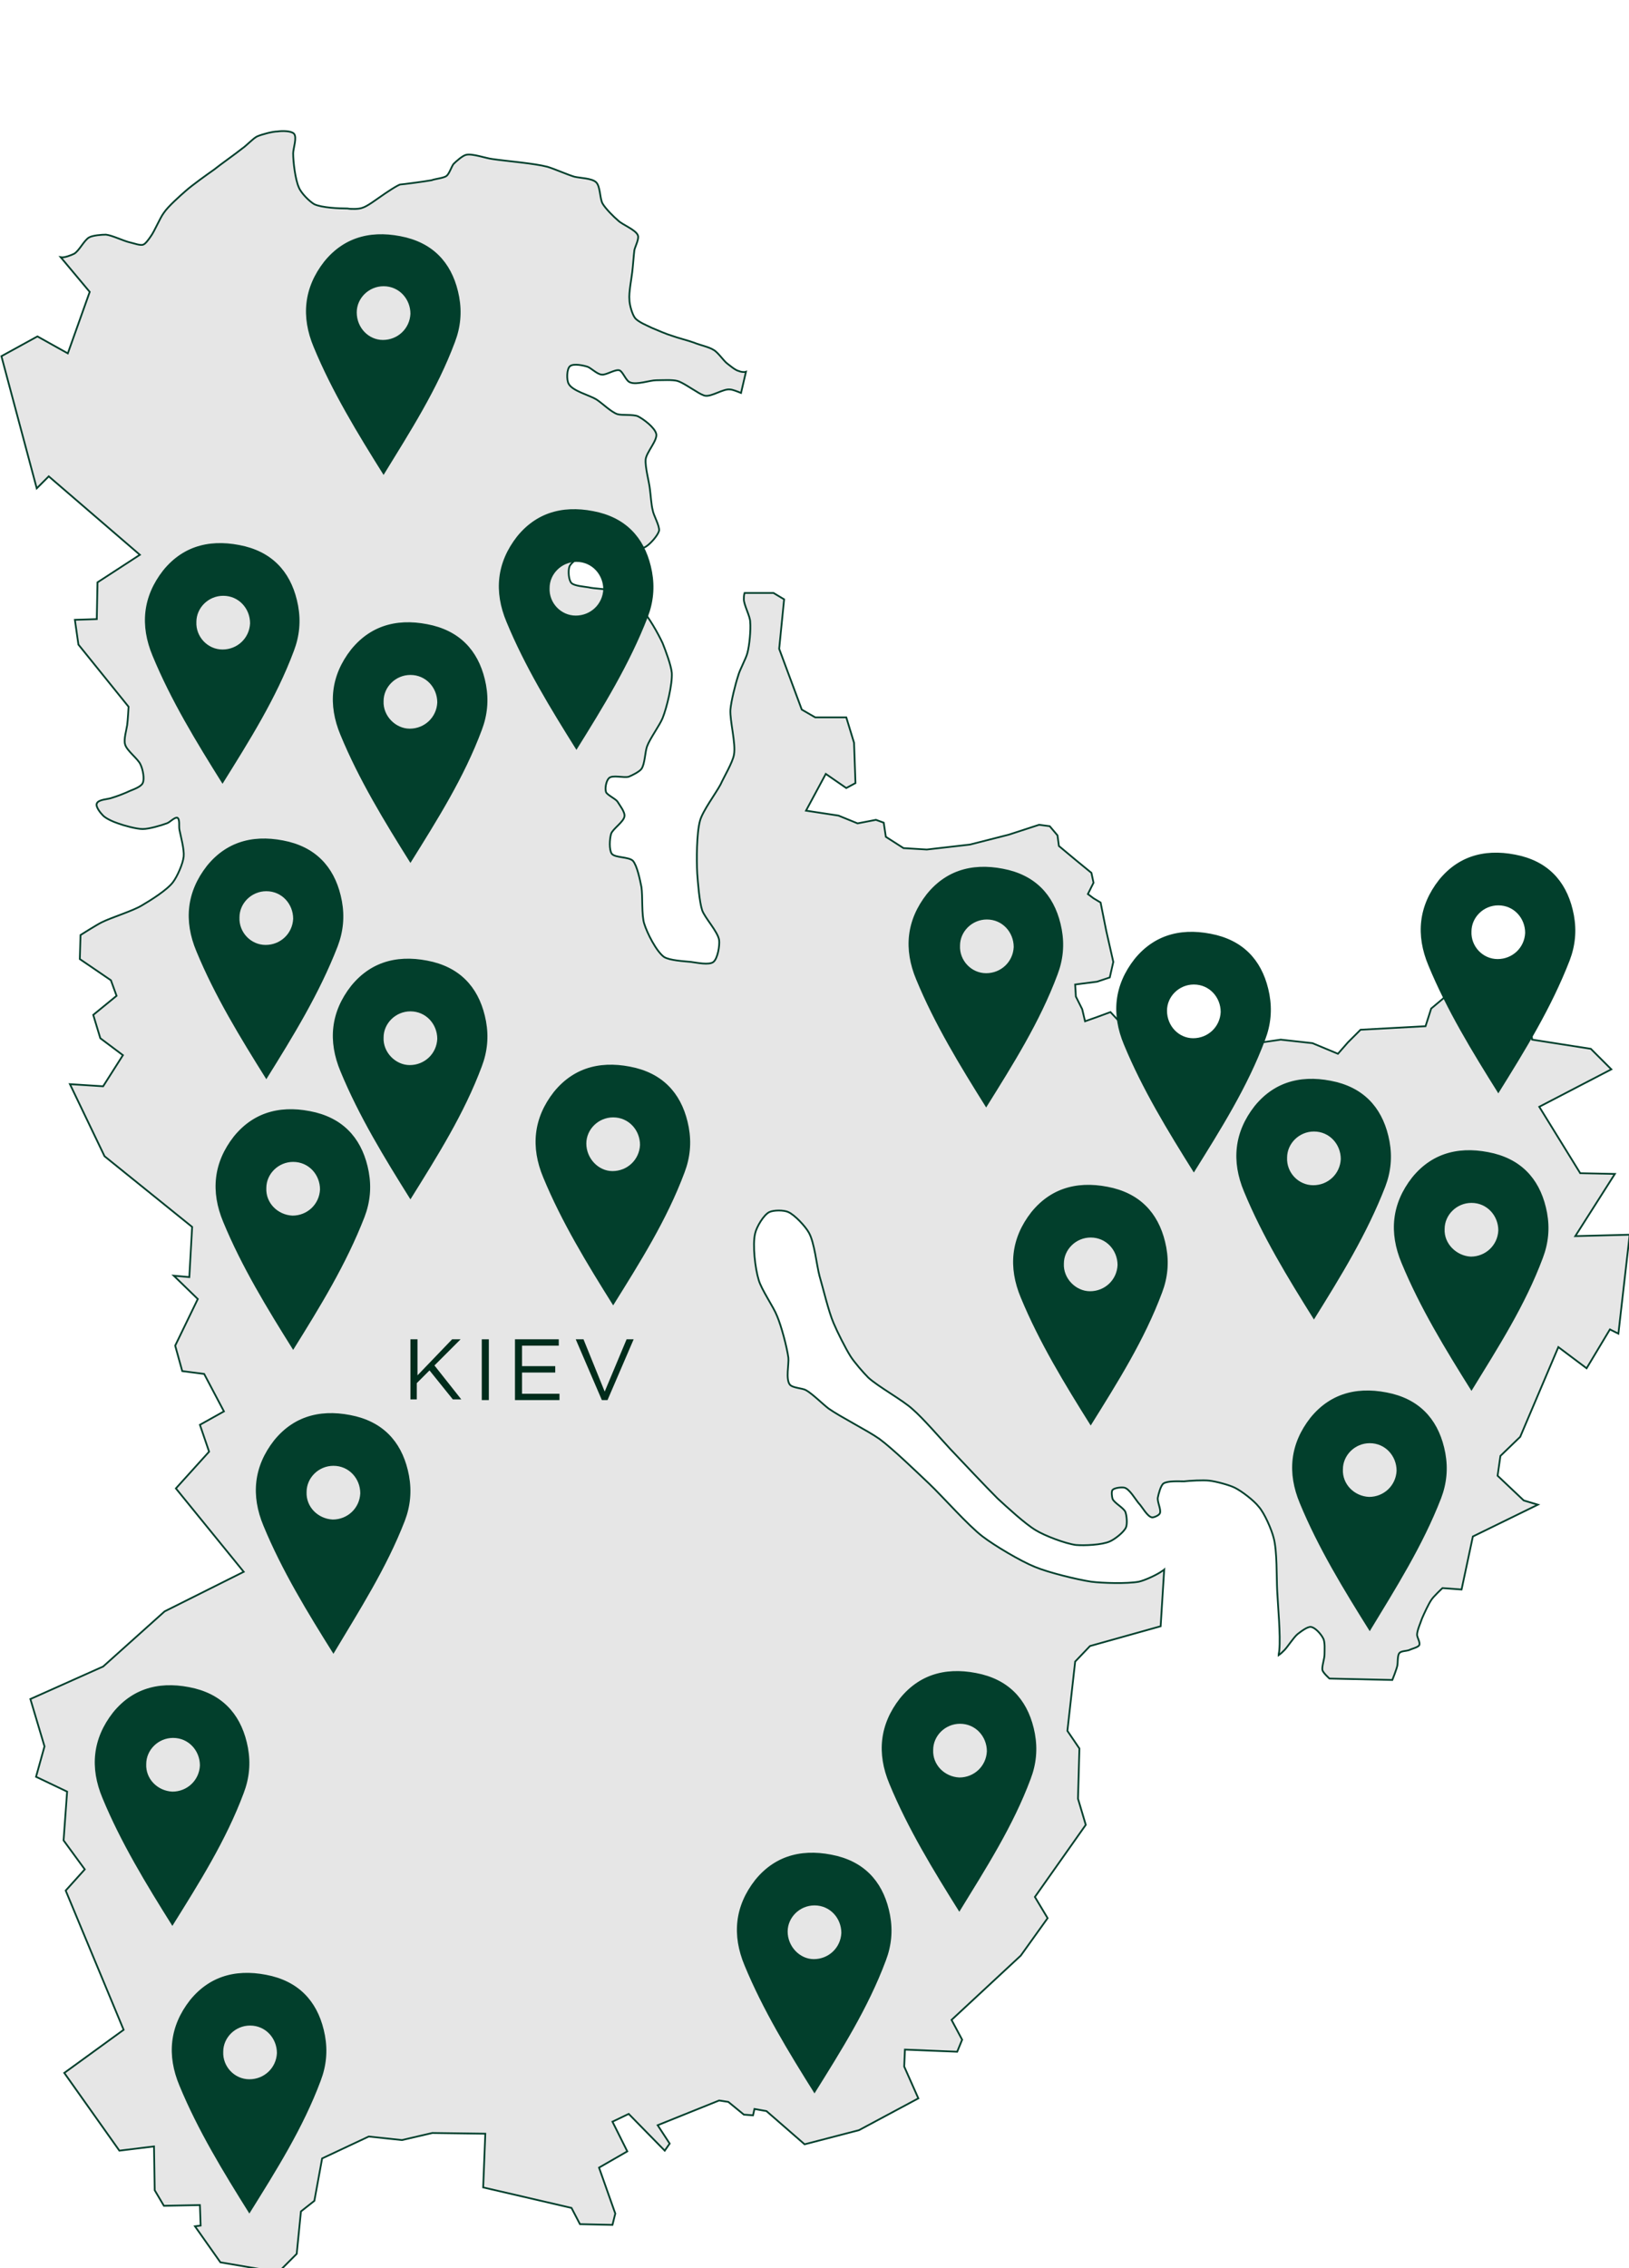 <?xml version="1.0" encoding="utf-8"?>
<!-- Generator: Adobe Illustrator 23.0.2, SVG Export Plug-In . SVG Version: 6.00 Build 0)  -->
<svg version="1.1" id="Layer_1" xmlns="http://www.w3.org/2000/svg" xmlns:xlink="http://www.w3.org/1999/xlink" x="0px" y="0px"
	 viewBox="0 0 230.6 320.9" style="enable-background:new 0 0 230.6 320.9;" xml:space="preserve">
<style type="text/css">
	.st0{fill:#E6E6E6;stroke:#023F2C;stroke-width:0.25;}
	.st1{fill:#002C1B;}
	.st2{fill:#023F2C;}
</style>
<g>
	<g>
		<path class="st0" d="M9.6,50l-4.3-2.4l-5.1,2.8l5,18.7l1.7-1.7l12.9,11.1l-6,3.9l-0.1,5.2l-3.1,0.1l0.5,3.5l7.1,8.8
			c0,0-0.1,1.9-0.2,2.6c-0.1,0.7-0.5,2-0.3,2.7c0.2,0.9,1.9,2.1,2.2,2.9c0.3,0.6,0.6,2,0.3,2.6c-0.2,0.5-1.3,0.9-1.8,1.1
			c-0.6,0.3-1.9,0.8-2.6,1c-0.5,0.2-1.9,0.2-2.1,0.8c-0.2,0.4,0.5,1.3,0.8,1.6c0.4,0.5,1.6,1,2.2,1.2c0.8,0.3,2.6,0.8,3.5,0.8
			c0.9,0,2.6-0.5,3.4-0.8c0.4-0.1,1.1-0.9,1.5-0.8c0.4,0.2,0.2,1.2,0.3,1.7c0.2,1,0.7,2.8,0.6,3.8c-0.1,1-0.9,2.8-1.5,3.6
			c-0.8,1.1-3.2,2.6-4.4,3.3c-1.3,0.8-4.3,1.7-5.7,2.4c-0.8,0.4-3,1.8-3,1.8l-0.1,3.4l4.4,3l0.8,2.2l-3.3,2.7l1,3.3l3.2,2.4
			l-2.8,4.4l-4.7-0.3l4.9,10.2l12.4,10l-0.4,7.1l-2.2-0.2l3.4,3.3l-3.2,6.6l1,3.6l3.1,0.4l2.8,5.3l-3.4,1.9l1.3,3.8l-4.7,5.2
			l9.6,11.8L23.3,228l-8.7,7.8l-10.3,4.6l2,6.7l-1.2,4.3l4.4,2.1L9,260.4l3,4.1l-2.7,3l8.2,19.7l-8.4,6.1l7.8,11l4.9-0.6l0.1,6.2
			l1.3,2.2l5.1-0.1l0.1,2.9l-0.8,0.1l3.6,5.1l8.2,1.4l2.6-2.6l0.6-6l1.9-1.5l1.1-6l6.6-3.1l4.7,0.5l4.3-1l7.5,0.1l-0.3,7.6l12.5,2.9
			l1.2,2.3l4.6,0.1l0.4-1.6l-2.3-6.5l4-2.3l-2.1-4.2l2.3-1.1l5.1,5.2l0.7-1l-1.7-2.6l8.7-3.5l1.3,0.2l2.2,1.8l1.3,0.1l0.2-0.9
			l1.7,0.3l5.4,4.7l7.7-2l8.4-4.5l-2-4.5l0.1-2.4l7.4,0.3l0.7-1.7l-1.5-2.8l9.8-9.1l3.8-5.3l-1.8-3l7.2-10.2l-1.1-3.7l0.2-7.1
			l-1.7-2.5l1.1-9.8l2.1-2.2l10-2.8l0.5-8c-0.1,0.1-0.2,0.1-0.3,0.2c-0.7,0.5-2.4,1.3-3.3,1.5c-1.7,0.3-5.1,0.2-6.7,0
			c-2-0.3-6.1-1.3-8-2.1c-2-0.8-5.7-3-7.4-4.3c-2.1-1.6-5.6-5.6-7.6-7.5c-1.7-1.6-5.1-4.9-7-6.3c-1.7-1.2-5.5-3.1-7.2-4.3
			c-0.8-0.6-2.3-2.1-3.2-2.6c-0.5-0.3-1.9-0.3-2.3-0.8c-0.6-0.8-0.1-2.9-0.2-3.8c-0.2-1.5-1-4.5-1.6-5.9c-0.5-1.3-2.2-3.7-2.6-5.1
			c-0.5-1.6-0.9-5-0.5-6.6c0.2-0.9,1.2-2.6,2-3c0.6-0.3,2.1-0.3,2.7,0c0.9,0.4,2.4,2,2.9,2.9c0.8,1.4,1.1,4.6,1.5,6.1
			c0.5,1.7,1.3,5.1,2,6.7c0.5,1.2,1.7,3.6,2.4,4.7c0.5,0.8,1.8,2.3,2.5,3c1.4,1.3,4.9,3.2,6.3,4.5c1.5,1.3,4,4.2,5.3,5.6
			c1.7,1.8,5,5.3,6.7,7c1.3,1.2,3.9,3.6,5.4,4.5c1.3,0.8,4.2,1.9,5.7,2.1c1.2,0.1,3.7,0,4.8-0.5c0.7-0.3,2-1.3,2.3-2
			c0.2-0.5,0.1-1.7-0.1-2.2c-0.3-0.6-1.5-1.2-1.8-1.8c-0.1-0.3-0.2-1.1,0-1.3c0.3-0.3,1.3-0.4,1.7-0.3c0.7,0.2,1.5,1.6,2,2.2
			c0.5,0.5,1.2,1.9,1.9,2c0.3,0,1-0.3,1.1-0.6c0.2-0.5-0.4-1.6-0.3-2.2c0.1-0.5,0.4-1.7,0.8-2c0.6-0.4,2.2-0.3,2.9-0.3
			c0.9-0.1,2.7-0.2,3.6-0.1c0.9,0.1,2.8,0.6,3.6,1c1,0.5,2.7,1.8,3.4,2.7c0.8,0.9,1.8,3.2,2.1,4.4c0.5,1.8,0.4,5.6,0.5,7.5
			c0.1,2.1,0.5,6.3,0.3,8.4c0,0.2-0.1,0.5-0.1,0.7c0.3-0.2,0.6-0.5,0.8-0.7c0.5-0.5,1.3-1.8,1.9-2.3c0.4-0.3,1.4-1.1,1.9-1
			c0.6,0.1,1.4,1,1.7,1.6c0.3,0.5,0.2,1.7,0.2,2.3c0,0.6-0.4,1.7-0.3,2.2c0.1,0.4,1,1.2,1,1.2l8.9,0.2c0,0,0.6-1.5,0.7-2
			c0.1-0.4,0-1.5,0.3-1.8c0.2-0.3,1-0.3,1.3-0.4c0.4-0.2,1.3-0.4,1.5-0.7c0.2-0.4-0.3-1.1-0.3-1.5c0-0.6,0.5-1.7,0.7-2.3
			c0.3-0.7,0.9-2,1.3-2.6c0.3-0.5,1.6-1.7,1.6-1.7l2.7,0.2l1.6-7.5l9.2-4.5l-2-0.6l-3.7-3.5l0.4-2.8l2.8-2.7l5.4-12.7l4,3l3.3-5.5
			l1.2,0.6l1.6-14l-7.7,0.2l5.6-8.8l-4.9-0.1l-5.8-9.4l10.2-5.3l-2.9-2.9l-8.3-1.3l-0.9-6.2l-7.8-2.9l-5.6,4.7l-0.8,2.5l-9.2,0.5
			l-1.8,1.8l-1.4,1.6l-3.6-1.5l-4.5-0.5l-4.8,0.7l-4.8-0.6l-5.3,0.5l-5.1-0.1l-4.1-4.4l-1.9,0.7l-1.7,0.6l-0.4-1.7l-0.9-1.8
			l-0.1-1.7l3.1-0.4l1.8-0.6l0.5-2.2l-1-4.4l-0.8-4l-1-0.6l-0.8-0.6l0.8-1.6l-0.3-1.4l-2.2-1.8l-2.4-2l-0.2-1.5l-1.1-1.3l-1.5-0.2
			l-4.3,1.4l-5.5,1.4l-6.1,0.7l-3.3-0.2l-2.5-1.6l-0.3-2l-1.1-0.4l-2.6,0.5l-2.7-1.1l-4.6-0.7l2.8-5.2l2.9,2l1.3-0.7l-0.2-5.7
			l-1.1-3.6h-4.4l-1.9-1.1l-3.2-8.6l0.7-7l-1.5-0.9h-2.1l-2,0c-0.1,0.3-0.1,0.7-0.1,0.9c0,0.8,0.9,2.4,0.9,3.2
			c0.1,1.1-0.1,3.3-0.4,4.4c-0.2,0.8-1.1,2.4-1.3,3.2c-0.4,1.2-1,3.6-1.1,4.8c-0.1,1.6,0.8,4.8,0.5,6.4c-0.2,1.1-1.4,3.1-1.9,4.2
			c-0.7,1.3-2.5,3.7-2.9,5.1c-0.5,1.8-0.5,5.6-0.4,7.5c0.1,1.3,0.3,4,0.7,5.2c0.4,1.1,2.2,3,2.4,4.2c0.1,0.8-0.2,2.6-0.8,3.1
			c-0.6,0.5-2.4,0.1-3.2,0c-1-0.1-3-0.2-3.8-0.7c-1.1-0.8-2.4-3.4-2.8-4.7c-0.4-1.2-0.2-3.9-0.4-5.2c-0.2-1-0.6-3-1.2-3.7
			c-0.6-0.6-2.5-0.4-3-1c-0.4-0.6-0.3-2.1-0.1-2.8c0.2-0.7,1.8-1.7,1.9-2.5c0.1-0.6-0.7-1.6-1-2.1c-0.3-0.4-1.4-0.9-1.6-1.3
			c-0.2-0.5,0-1.6,0.4-2c0.5-0.5,2.1,0,2.8-0.2c0.5-0.2,1.5-0.7,1.8-1.1c0.5-0.7,0.5-2.4,0.8-3.2c0.4-1.1,1.8-3,2.2-4
			c0.6-1.5,1.4-4.8,1.3-6.4c-0.1-1.1-0.9-3.2-1.3-4.2c-0.6-1.3-2-3.8-3-4.8c-0.9-0.9-3-2.2-4.2-2.6c-0.8-0.3-2.5-0.3-3.3-0.5
			c-0.6-0.1-2-0.2-2.4-0.6c-0.4-0.4-0.5-1.7-0.3-2.3c0.2-0.6,1.3-1.3,1.9-1.6c1.3-0.5,4.1-0.2,5.5-0.4c0.9-0.2,2.8-0.4,3.5-0.9
			c0.6-0.4,1.6-1.5,1.8-2.2c0.1-0.7-0.8-2.2-0.9-2.9c-0.2-0.7-0.3-2.3-0.4-3c-0.1-1-0.7-3.1-0.6-4.2c0.1-1,1.7-2.7,1.5-3.6
			c-0.2-0.9-1.8-2.1-2.6-2.5c-0.7-0.3-2.2-0.1-2.9-0.3c-0.9-0.3-2.2-1.6-3-2.1c-1-0.6-3.4-1.2-3.9-2.2c-0.3-0.5-0.3-2.1,0.2-2.5
			c0.5-0.4,1.9-0.1,2.5,0.1c0.5,0.2,1.4,1.1,2,1.1c0.6,0.1,1.9-0.8,2.5-0.6c0.5,0.2,0.9,1.5,1.5,1.7c0.9,0.4,2.8-0.3,3.7-0.3
			c0.8,0,2.3-0.1,3,0.1c0.7,0.2,2,1.1,2.7,1.5c0.3,0.2,1,0.6,1.3,0.6c0.9,0.1,2.5-1,3.4-0.9c0.4,0,1.1,0.3,1.6,0.5l0.7-3
			c-0.3,0.1-0.8,0-1-0.1c-0.5-0.1-1.3-0.8-1.7-1.1c-0.5-0.4-1.3-1.6-1.9-1.9c-0.6-0.4-2-0.7-2.7-1c-0.8-0.3-2.4-0.7-3.2-1
			c-0.7-0.2-2.1-0.8-2.8-1.1c-0.6-0.3-1.9-0.8-2.4-1.4c-0.4-0.5-0.8-1.9-0.8-2.6c-0.1-1,0.3-3,0.4-3.9c0.1-0.8,0.2-2.3,0.3-3.1
			c0.1-0.5,0.7-1.6,0.5-2.1c-0.3-0.8-2.2-1.5-2.8-2.1c-0.6-0.5-1.8-1.7-2.2-2.4c-0.4-0.7-0.3-2.4-0.9-3c-0.6-0.6-2.3-0.6-3.1-0.8
			c-1-0.3-2.8-1.1-3.8-1.4c-1.9-0.5-5.8-0.8-7.8-1.1c-0.9-0.1-2.8-0.8-3.7-0.6c-0.5,0.1-1.4,0.9-1.8,1.3c-0.3,0.4-0.6,1.4-1,1.7
			c-0.4,0.3-1.6,0.4-2.1,0.6c-1.1,0.2-4.2,0.6-4.4,0.6c-0.3,0-2.1,1.2-2.8,1.7c-0.6,0.4-1.9,1.4-2.6,1.6c-0.5,0.2-1.6,0.2-2.1,0.1
			c-1.2,0-3.6-0.1-4.7-0.6c-0.7-0.4-1.9-1.6-2.2-2.4c-0.5-1.1-0.8-3.6-0.8-4.8c0-0.7,0.6-2.3,0.1-2.8c-0.4-0.4-1.7-0.4-2.3-0.3
			c-0.7,0-2.2,0.4-2.9,0.7c-0.6,0.3-1.5,1.3-2.1,1.7c-1,0.8-3,2.2-4,3c-1,0.7-3.1,2.2-4,3c-0.8,0.7-2.5,2.2-3.1,3.1
			c-0.6,0.8-1.3,2.6-1.9,3.4c-0.2,0.3-0.7,1-1,1.1c-0.4,0.2-1.4-0.2-1.9-0.3c-0.9-0.2-2.5-1-3.4-1.1c-0.6,0-1.9,0.1-2.4,0.4
			c-0.7,0.4-1.4,1.9-2.1,2.3c-0.4,0.2-1.4,0.6-1.9,0.5c0,0,0,0,0,0l4.1,4.9L9.6,50z"/>
		<g>
			<path class="st1" d="M58.1,198.1v-8.6h1v5.1l4.9-5.1h1.2l-3.7,3.7l3.8,4.8h-1.2l-3.3-4.1l-1.8,1.8v2.3H58.1z"/>
			<path class="st1" d="M68.2,198.1v-8.6h1v8.6H68.2z"/>
			<path class="st1" d="M72.9,198.1v-8.6h6.2v0.9h-5.2v2.9h4.7v0.9h-4.7v3h5.3v0.9H72.9z"/>
			<path class="st1" d="M85.2,198.1l-3.7-8.6h1.1l3,7.4l3.1-7.4h1l-3.7,8.6H85.2z"/>
		</g>
	</g>
</g>
<path class="st2" d="M208.3,196.8c-3.7-5.9-7.3-11.8-9.9-18.1c-1.8-4.3-1.4-8.4,1.5-12.1c3-3.7,7.1-4.5,11.6-3.4
	c4.3,1.1,6.7,4.1,7.5,8.4c0.4,2.2,0.2,4.3-0.6,6.4C215.9,184.7,212.1,190.6,208.3,196.8z M208.2,177.8c2.1,0,3.8-1.6,3.9-3.7
	c0-2.1-1.6-3.9-3.8-3.9c-2.1,0-3.8,1.7-3.8,3.7C204.4,176,206.2,177.7,208.2,177.8z"/>
<path class="st2" d="M186,186.7c-3.7-5.9-7.3-11.8-9.9-18.1c-1.8-4.3-1.4-8.4,1.5-12.1c3-3.7,7.1-4.5,11.6-3.4
	c4.3,1.1,6.7,4.1,7.5,8.4c0.4,2.2,0.2,4.3-0.6,6.4C193.5,174.6,189.8,180.6,186,186.7z M185.9,167.7c2.1,0,3.8-1.6,3.9-3.7
	c0-2.1-1.6-3.9-3.8-3.9c-2.1,0-3.8,1.7-3.8,3.7C182.1,165.9,183.8,167.7,185.9,167.7z"/>
<path class="st2" d="M212.1,154.7c-3.7-5.9-7.3-11.8-9.9-18.1c-1.8-4.3-1.4-8.4,1.5-12.1c3-3.7,7.1-4.5,11.6-3.4
	c4.3,1.1,6.7,4.1,7.5,8.4c0.4,2.2,0.2,4.3-0.6,6.4C219.6,142.6,215.9,148.6,212.1,154.7z M212,135.7c2.1,0,3.8-1.6,3.9-3.7
	c0-2.1-1.6-3.9-3.8-3.9c-2.1,0-3.8,1.7-3.8,3.7C208.2,133.9,209.9,135.7,212,135.7z"/>
<path class="st2" d="M193.9,230.8c-3.7-5.9-7.3-11.8-9.9-18.1c-1.8-4.3-1.4-8.4,1.5-12.1c3-3.7,7.1-4.5,11.6-3.4
	c4.3,1.1,6.7,4.1,7.5,8.4c0.4,2.2,0.2,4.3-0.6,6.4C201.4,218.7,197.6,224.7,193.9,230.8z M193.8,211.8c2.1,0,3.8-1.6,3.9-3.7
	c0-2.1-1.6-3.9-3.8-3.9c-2.1,0-3.8,1.7-3.8,3.7C190,210,191.7,211.7,193.8,211.8z"/>
<path class="st2" d="M154.4,201.7c-3.7-5.9-7.3-11.8-9.9-18.1c-1.8-4.3-1.4-8.4,1.5-12.1c3-3.7,7.1-4.5,11.6-3.4
	c4.3,1.1,6.7,4.1,7.5,8.4c0.4,2.2,0.2,4.3-0.6,6.4C162,189.6,158.2,195.6,154.4,201.7z M154.3,182.7c2.1,0,3.8-1.6,3.9-3.7
	c0-2.1-1.6-3.9-3.8-3.9c-2.1,0-3.8,1.7-3.8,3.7C150.5,180.9,152.3,182.7,154.3,182.7z"/>
<path class="st2" d="M169,165.9c-3.7-5.9-7.3-11.8-9.9-18.1c-1.8-4.3-1.4-8.4,1.5-12.1c3-3.7,7.1-4.5,11.6-3.4
	c4.3,1.1,6.7,4.1,7.5,8.4c0.4,2.2,0.2,4.3-0.6,6.4C176.6,153.8,172.8,159.8,169,165.9z M168.9,146.9c2.1,0,3.8-1.6,3.9-3.7
	c0-2.1-1.6-3.9-3.8-3.9c-2.1,0-3.8,1.7-3.8,3.7C165.2,145.2,166.9,146.9,168.9,146.9z"/>
<path class="st2" d="M135.8,270.5c-3.7-5.9-7.3-11.8-9.9-18.1c-1.8-4.3-1.4-8.4,1.5-12.1c3-3.7,7.1-4.5,11.6-3.4
	c4.3,1.1,6.7,4.1,7.5,8.4c0.4,2.2,0.2,4.3-0.6,6.4C143.4,258.4,139.6,264.3,135.8,270.5z M135.8,251.5c2.1,0,3.8-1.6,3.9-3.7
	c0-2.1-1.6-3.9-3.8-3.9c-2.1,0-3.8,1.7-3.8,3.7C132,249.7,133.7,251.4,135.8,251.5z"/>
<path class="st2" d="M115.3,296.2c-3.7-5.9-7.3-11.8-9.9-18.1c-1.8-4.3-1.4-8.4,1.5-12.1c3-3.7,7.1-4.5,11.6-3.4
	c4.3,1.1,6.7,4.1,7.5,8.4c0.4,2.2,0.2,4.3-0.6,6.4C122.9,284.1,119.1,290.1,115.3,296.2z M115.2,277.2c2.1,0,3.8-1.6,3.9-3.7
	c0-2.1-1.6-3.9-3.8-3.9c-2.1,0-3.8,1.7-3.8,3.7C111.5,275.4,113.2,277.2,115.2,277.2z"/>
<path class="st2" d="M139.6,156.7c-3.7-5.9-7.3-11.8-9.9-18.1c-1.8-4.3-1.4-8.4,1.5-12.1c3-3.7,7.1-4.5,11.6-3.4
	c4.3,1.1,6.7,4.1,7.5,8.4c0.4,2.2,0.2,4.3-0.6,6.4C147.2,144.6,143.4,150.6,139.6,156.7z M139.6,137.7c2.1,0,3.8-1.6,3.9-3.7
	c0-2.1-1.6-3.9-3.8-3.9c-2.1,0-3.8,1.7-3.8,3.7C135.8,135.9,137.5,137.7,139.6,137.7z"/>
<path class="st2" d="M86.8,184.7c-3.7-5.9-7.3-11.8-9.9-18.1c-1.8-4.3-1.4-8.4,1.5-12.1c3-3.7,7.1-4.5,11.6-3.4
	c4.3,1.1,6.7,4.1,7.5,8.4c0.4,2.2,0.2,4.3-0.6,6.4C94.4,172.6,90.6,178.6,86.8,184.7z M86.7,165.7c2.1,0,3.8-1.6,3.9-3.7
	c0-2.1-1.6-3.9-3.8-3.9c-2.1,0-3.8,1.7-3.8,3.7C83,163.9,84.7,165.7,86.7,165.7z"/>
<path class="st2" d="M58.1,169.7c-3.7-5.9-7.3-11.8-9.9-18.1c-1.8-4.3-1.4-8.4,1.5-12.1c3-3.7,7.1-4.5,11.6-3.4
	c4.3,1.1,6.7,4.1,7.5,8.4c0.4,2.2,0.2,4.3-0.6,6.4C65.7,157.6,61.9,163.6,58.1,169.7z M58,150.7c2.1,0,3.8-1.6,3.9-3.7
	c0-2.1-1.6-3.9-3.8-3.9c-2.1,0-3.8,1.7-3.8,3.7C54.2,148.9,56,150.7,58,150.7z"/>
<path class="st2" d="M41.5,191c-3.7-5.9-7.3-11.8-9.9-18.1c-1.8-4.3-1.4-8.4,1.5-12.1c3-3.7,7.1-4.5,11.6-3.4
	c4.3,1.1,6.7,4.1,7.5,8.4c0.4,2.2,0.2,4.3-0.6,6.4C49,178.9,45.3,184.9,41.5,191z M41.4,172c2.1,0,3.8-1.6,3.9-3.7
	c0-2.1-1.6-3.9-3.8-3.9c-2.1,0-3.8,1.7-3.8,3.7C37.6,170.2,39.3,171.9,41.4,172z"/>
<path class="st2" d="M37.7,152.7c-3.7-5.9-7.3-11.8-9.9-18.1c-1.8-4.3-1.4-8.4,1.5-12.1c3-3.7,7.1-4.5,11.6-3.4
	c4.3,1.1,6.7,4.1,7.5,8.4c0.4,2.2,0.2,4.3-0.6,6.4C45.2,140.6,41.5,146.6,37.7,152.7z M37.6,133.7c2.1,0,3.8-1.6,3.9-3.7
	c0-2.1-1.6-3.9-3.8-3.9c-2.1,0-3.8,1.7-3.8,3.7C33.8,131.9,35.5,133.7,37.6,133.7z"/>
<path class="st2" d="M58.1,122.1c-3.7-5.9-7.3-11.8-9.9-18.1c-1.8-4.3-1.4-8.4,1.5-12.1c3-3.7,7.1-4.5,11.6-3.4
	c4.3,1.1,6.7,4.1,7.5,8.4c0.4,2.2,0.2,4.3-0.6,6.4C65.7,110,61.9,116,58.1,122.1z M58,103.1c2.1,0,3.8-1.6,3.9-3.7
	c0-2.1-1.6-3.9-3.8-3.9c-2.1,0-3.8,1.7-3.8,3.7C54.2,101.3,56,103.1,58,103.1z"/>
<path class="st2" d="M35.3,313.2c-3.7-5.9-7.3-11.8-9.9-18.1c-1.8-4.3-1.4-8.4,1.5-12.1c3-3.7,7.1-4.5,11.6-3.4
	c4.3,1.1,6.7,4.1,7.5,8.4c0.4,2.2,0.2,4.3-0.6,6.4C42.9,301.1,39.1,307.1,35.3,313.2z M35.3,294.2c2.1,0,3.8-1.6,3.9-3.7
	c0-2.1-1.6-3.9-3.8-3.9c-2.1,0-3.8,1.7-3.8,3.7C31.5,292.4,33.2,294.2,35.3,294.2z"/>
<path class="st2" d="M24.4,272.5c-3.7-5.9-7.3-11.8-9.9-18.1c-1.8-4.3-1.4-8.4,1.5-12.1c3-3.7,7.1-4.5,11.6-3.4
	c4.3,1.1,6.7,4.1,7.5,8.4c0.4,2.2,0.2,4.3-0.6,6.4C32,260.4,28.2,266.4,24.4,272.5z M24.4,253.5c2.1,0,3.8-1.6,3.9-3.7
	c0-2.1-1.6-3.9-3.8-3.9c-2.1,0-3.8,1.7-3.8,3.7C20.6,251.7,22.3,253.4,24.4,253.5z"/>
<path class="st2" d="M47.2,234c-3.7-5.9-7.3-11.8-9.9-18.1c-1.8-4.3-1.4-8.4,1.5-12.1c3-3.7,7.1-4.5,11.6-3.4
	c4.3,1.1,6.7,4.1,7.5,8.4c0.4,2.2,0.2,4.3-0.6,6.4C54.7,221.9,50.9,227.8,47.2,234z M47.1,215c2.1,0,3.8-1.6,3.9-3.7
	c0-2.1-1.6-3.9-3.8-3.9c-2.1,0-3.8,1.7-3.8,3.7C43.3,213.2,45,214.9,47.1,215z"/>
<path class="st2" d="M31.5,110.9c-3.7-5.9-7.3-11.8-9.9-18.1c-1.8-4.3-1.4-8.4,1.5-12.1c3-3.7,7.1-4.5,11.6-3.4
	c4.3,1.1,6.7,4.1,7.5,8.4c0.4,2.2,0.2,4.3-0.6,6.4C39.1,98.8,35.3,104.8,31.5,110.9z M31.5,91.9c2.1,0,3.8-1.6,3.9-3.7
	c0-2.1-1.6-3.9-3.8-3.9c-2.1,0-3.8,1.7-3.8,3.7C27.7,90.1,29.4,91.9,31.5,91.9z"/>
<path class="st2" d="M81.6,106.1c-3.7-5.9-7.3-11.8-9.9-18.1c-1.8-4.3-1.4-8.4,1.5-12.1c3-3.7,7.1-4.5,11.6-3.4
	c4.3,1.1,6.7,4.1,7.5,8.4c0.4,2.2,0.2,4.3-0.6,6.4C89.1,94,85.4,100,81.6,106.1z M81.5,87.1c2.1,0,3.8-1.6,3.9-3.7
	c0-2.1-1.6-3.9-3.8-3.9c-2.1,0-3.8,1.7-3.8,3.7C77.7,85.3,79.4,87.1,81.5,87.1z"/>
<path class="st2" d="M54.3,67.2c-3.7-5.9-7.3-11.8-9.9-18.1c-1.8-4.3-1.4-8.4,1.5-12.1c3-3.7,7.1-4.5,11.6-3.4
	c4.3,1.1,6.7,4.1,7.5,8.4c0.4,2.2,0.2,4.3-0.6,6.4C61.9,55.1,58.1,61,54.3,67.2z M54.2,48.1c2.1,0,3.8-1.6,3.9-3.7
	c0-2.1-1.6-3.9-3.8-3.9c-2.1,0-3.8,1.7-3.8,3.7C50.5,46.4,52.2,48.1,54.2,48.1z"/>
</svg>

